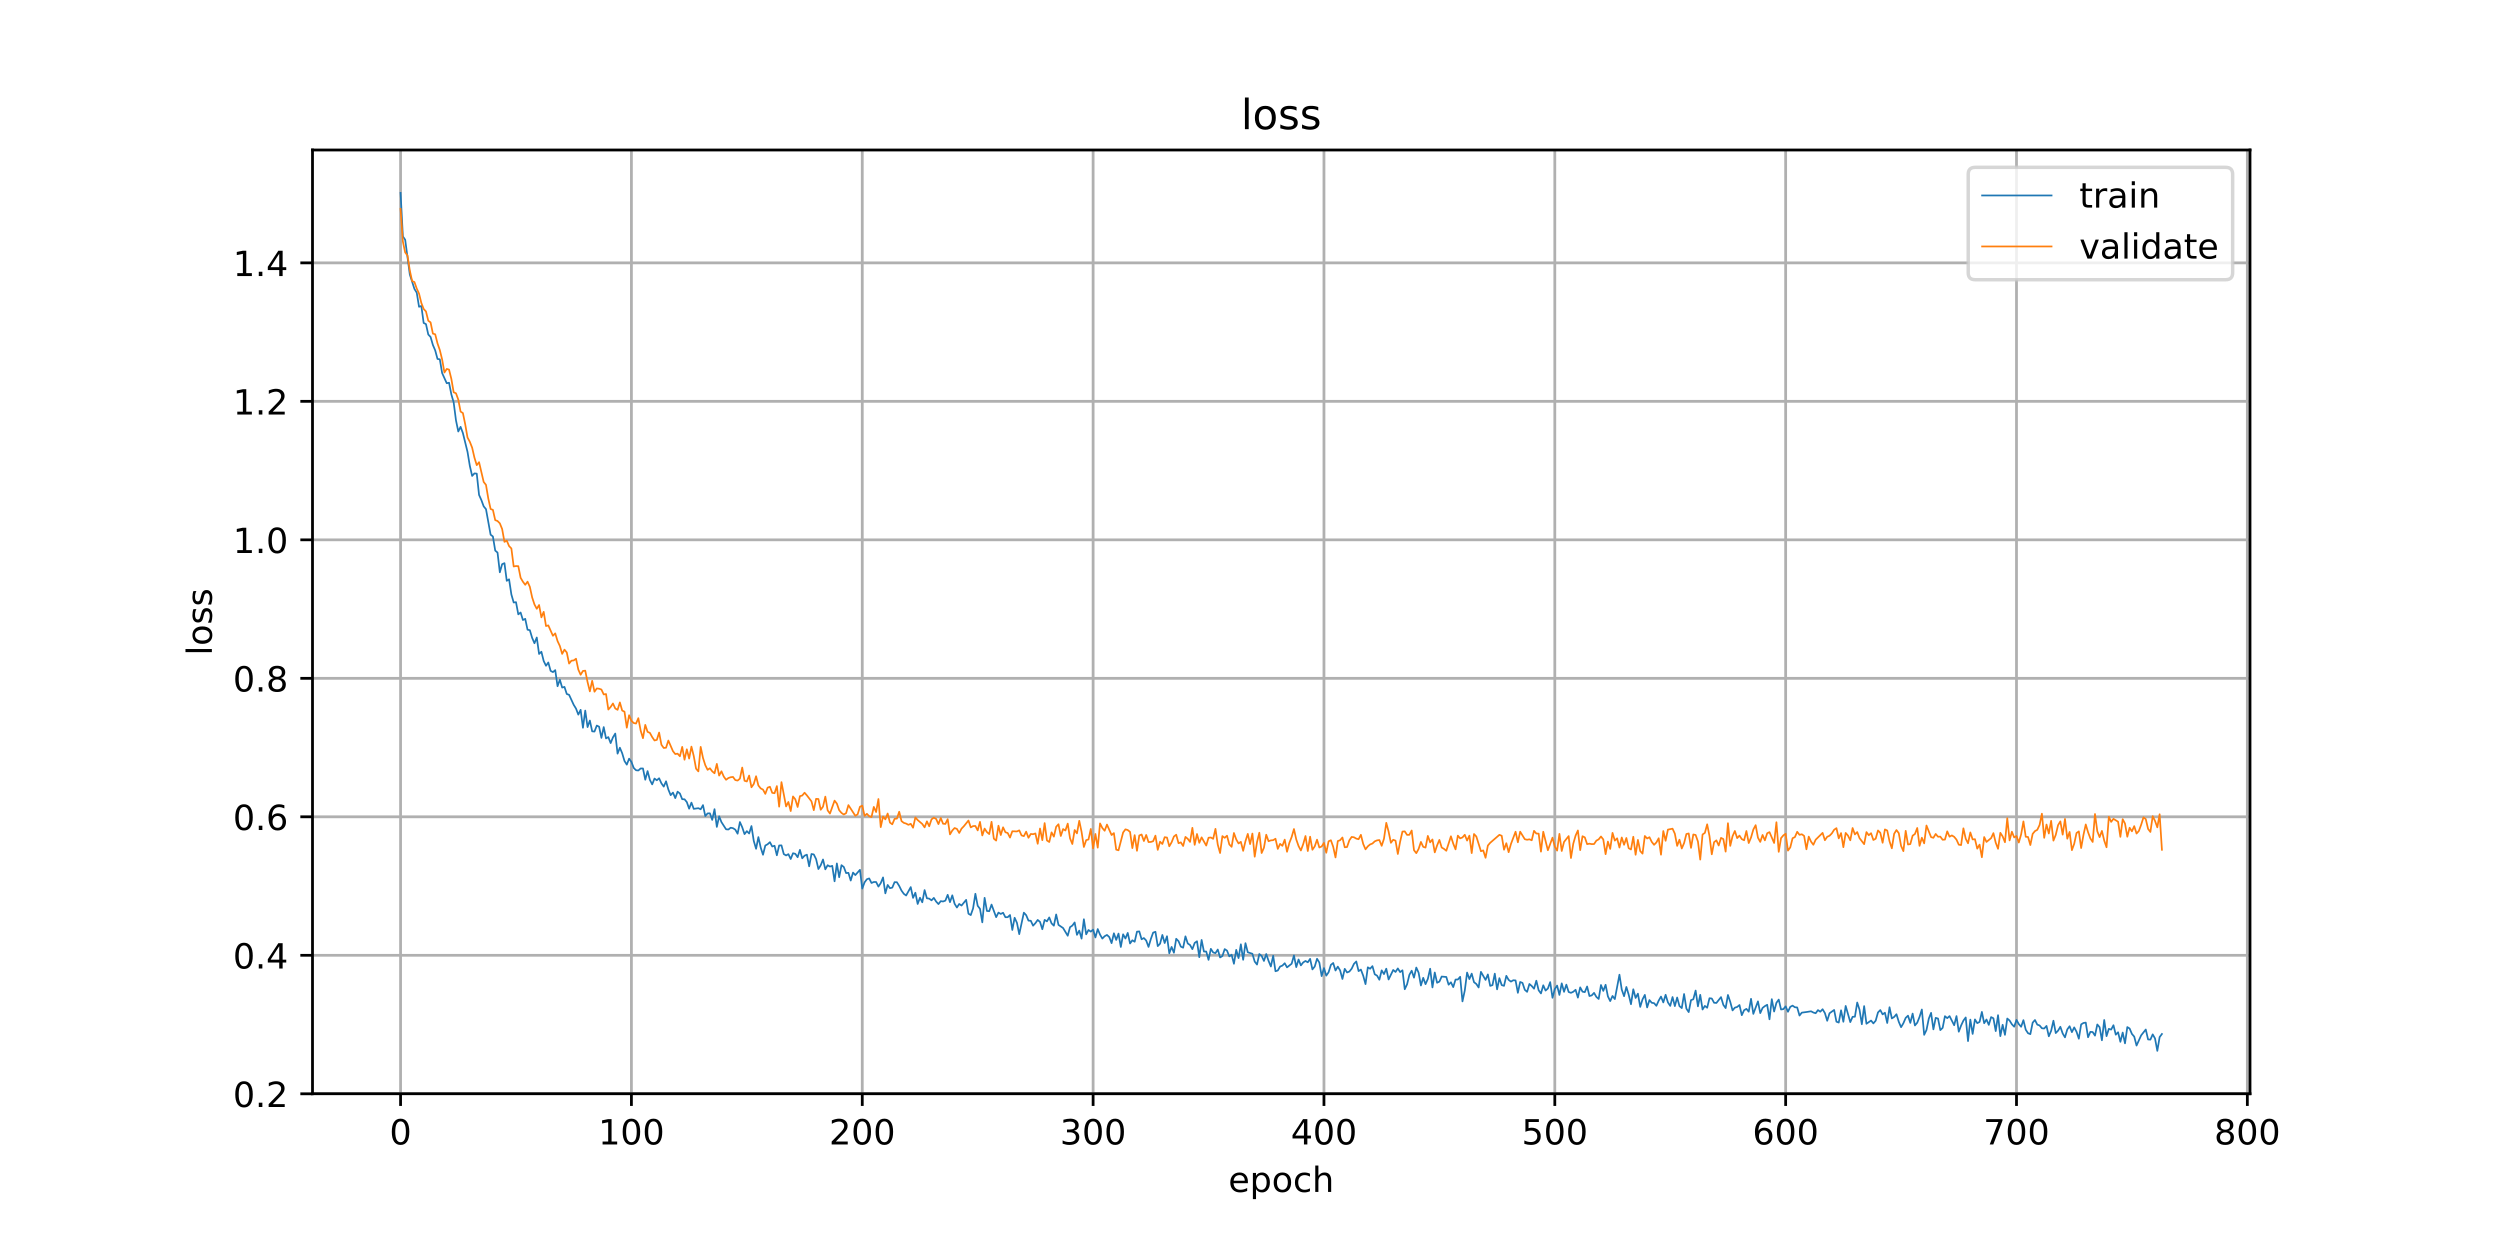 <?xml version="1.0" encoding="utf-8" standalone="no"?>
<!DOCTYPE svg PUBLIC "-//W3C//DTD SVG 1.1//EN"
  "http://www.w3.org/Graphics/SVG/1.1/DTD/svg11.dtd">
<!-- Created with matplotlib (https://matplotlib.org/) -->
<svg height="360pt" version="1.1" viewBox="0 0 720 360" width="720pt" xmlns="http://www.w3.org/2000/svg" xmlns:xlink="http://www.w3.org/1999/xlink">
 <defs>
  <style type="text/css">
*{stroke-linecap:butt;stroke-linejoin:round;}
  </style>
 </defs>
 <g id="figure_1">
  <g id="patch_1">
   <path d="M 0 360 
L 720 360 
L 720 0 
L 0 0 
z
" style="fill:#ffffff;"/>
  </g>
  <g id="axes_1">
   <g id="patch_2">
    <path d="M 90 315 
L 648 315 
L 648 43.2 
L 90 43.2 
z
" style="fill:#ffffff;"/>
   </g>
   <g id="matplotlib.axis_1">
    <g id="xtick_1">
     <g id="line2d_1">
      <path clip-path="url(#p3303af4f0f)" d="M 115.364 315 
L 115.364 43.2 
" style="fill:none;stroke:#b0b0b0;stroke-linecap:square;stroke-width:0.8;"/>
     </g>
     <g id="line2d_2">
      <defs>
       <path d="M 0 0 
L 0 3.5 
" id="mc5e30b9d3a" style="stroke:#000000;stroke-width:0.8;"/>
      </defs>
      <g>
       <use style="stroke:#000000;stroke-width:0.8;" x="115.364" xlink:href="#mc5e30b9d3a" y="315"/>
      </g>
     </g>
     <g id="text_1">
      <!-- 0 -->
      <defs>
       <path d="M 31.781 66.406 
Q 24.172 66.406 20.328 58.906 
Q 16.5 51.422 16.5 36.375 
Q 16.5 21.391 20.328 13.891 
Q 24.172 6.391 31.781 6.391 
Q 39.453 6.391 43.281 13.891 
Q 47.125 21.391 47.125 36.375 
Q 47.125 51.422 43.281 58.906 
Q 39.453 66.406 31.781 66.406 
z
M 31.781 74.219 
Q 44.047 74.219 50.516 64.516 
Q 56.984 54.828 56.984 36.375 
Q 56.984 17.969 50.516 8.266 
Q 44.047 -1.422 31.781 -1.422 
Q 19.531 -1.422 13.062 8.266 
Q 6.594 17.969 6.594 36.375 
Q 6.594 54.828 13.062 64.516 
Q 19.531 74.219 31.781 74.219 
z
" id="DejaVuSans-48"/>
      </defs>
      <g transform="translate(112.182 329.598)scale(0.1 -0.1)">
       <use xlink:href="#DejaVuSans-48"/>
      </g>
     </g>
    </g>
    <g id="xtick_2">
     <g id="line2d_3">
      <path clip-path="url(#p3303af4f0f)" d="M 181.848 315 
L 181.848 43.2 
" style="fill:none;stroke:#b0b0b0;stroke-linecap:square;stroke-width:0.8;"/>
     </g>
     <g id="line2d_4">
      <g>
       <use style="stroke:#000000;stroke-width:0.8;" x="181.848" xlink:href="#mc5e30b9d3a" y="315"/>
      </g>
     </g>
     <g id="text_2">
      <!-- 100 -->
      <defs>
       <path d="M 12.406 8.297 
L 28.516 8.297 
L 28.516 63.922 
L 10.984 60.406 
L 10.984 69.391 
L 28.422 72.906 
L 38.281 72.906 
L 38.281 8.297 
L 54.391 8.297 
L 54.391 0 
L 12.406 0 
z
" id="DejaVuSans-49"/>
      </defs>
      <g transform="translate(172.304 329.598)scale(0.1 -0.1)">
       <use xlink:href="#DejaVuSans-49"/>
       <use x="63.623" xlink:href="#DejaVuSans-48"/>
       <use x="127.246" xlink:href="#DejaVuSans-48"/>
      </g>
     </g>
    </g>
    <g id="xtick_3">
     <g id="line2d_5">
      <path clip-path="url(#p3303af4f0f)" d="M 248.332 315 
L 248.332 43.2 
" style="fill:none;stroke:#b0b0b0;stroke-linecap:square;stroke-width:0.8;"/>
     </g>
     <g id="line2d_6">
      <g>
       <use style="stroke:#000000;stroke-width:0.8;" x="248.332" xlink:href="#mc5e30b9d3a" y="315"/>
      </g>
     </g>
     <g id="text_3">
      <!-- 200 -->
      <defs>
       <path d="M 19.188 8.297 
L 53.609 8.297 
L 53.609 0 
L 7.328 0 
L 7.328 8.297 
Q 12.938 14.109 22.625 23.891 
Q 32.328 33.688 34.812 36.531 
Q 39.547 41.844 41.422 45.531 
Q 43.312 49.219 43.312 52.781 
Q 43.312 58.594 39.234 62.25 
Q 35.156 65.922 28.609 65.922 
Q 23.969 65.922 18.812 64.312 
Q 13.672 62.703 7.812 59.422 
L 7.812 69.391 
Q 13.766 71.781 18.938 73 
Q 24.125 74.219 28.422 74.219 
Q 39.75 74.219 46.484 68.547 
Q 53.219 62.891 53.219 53.422 
Q 53.219 48.922 51.531 44.891 
Q 49.859 40.875 45.406 35.406 
Q 44.188 33.984 37.641 27.219 
Q 31.109 20.453 19.188 8.297 
z
" id="DejaVuSans-50"/>
      </defs>
      <g transform="translate(238.788 329.598)scale(0.1 -0.1)">
       <use xlink:href="#DejaVuSans-50"/>
       <use x="63.623" xlink:href="#DejaVuSans-48"/>
       <use x="127.246" xlink:href="#DejaVuSans-48"/>
      </g>
     </g>
    </g>
    <g id="xtick_4">
     <g id="line2d_7">
      <path clip-path="url(#p3303af4f0f)" d="M 314.816 315 
L 314.816 43.2 
" style="fill:none;stroke:#b0b0b0;stroke-linecap:square;stroke-width:0.8;"/>
     </g>
     <g id="line2d_8">
      <g>
       <use style="stroke:#000000;stroke-width:0.8;" x="314.816" xlink:href="#mc5e30b9d3a" y="315"/>
      </g>
     </g>
     <g id="text_4">
      <!-- 300 -->
      <defs>
       <path d="M 40.578 39.312 
Q 47.656 37.797 51.625 33 
Q 55.609 28.219 55.609 21.188 
Q 55.609 10.406 48.188 4.484 
Q 40.766 -1.422 27.094 -1.422 
Q 22.516 -1.422 17.656 -0.516 
Q 12.797 0.391 7.625 2.203 
L 7.625 11.719 
Q 11.719 9.328 16.594 8.109 
Q 21.484 6.891 26.812 6.891 
Q 36.078 6.891 40.938 10.547 
Q 45.797 14.203 45.797 21.188 
Q 45.797 27.641 41.281 31.266 
Q 36.766 34.906 28.719 34.906 
L 20.219 34.906 
L 20.219 43.016 
L 29.109 43.016 
Q 36.375 43.016 40.234 45.922 
Q 44.094 48.828 44.094 54.297 
Q 44.094 59.906 40.109 62.906 
Q 36.141 65.922 28.719 65.922 
Q 24.656 65.922 20.016 65.031 
Q 15.375 64.156 9.812 62.312 
L 9.812 71.094 
Q 15.438 72.656 20.344 73.438 
Q 25.25 74.219 29.594 74.219 
Q 40.828 74.219 47.359 69.109 
Q 53.906 64.016 53.906 55.328 
Q 53.906 49.266 50.438 45.094 
Q 46.969 40.922 40.578 39.312 
z
" id="DejaVuSans-51"/>
      </defs>
      <g transform="translate(305.272 329.598)scale(0.1 -0.1)">
       <use xlink:href="#DejaVuSans-51"/>
       <use x="63.623" xlink:href="#DejaVuSans-48"/>
       <use x="127.246" xlink:href="#DejaVuSans-48"/>
      </g>
     </g>
    </g>
    <g id="xtick_5">
     <g id="line2d_9">
      <path clip-path="url(#p3303af4f0f)" d="M 381.3 315 
L 381.3 43.2 
" style="fill:none;stroke:#b0b0b0;stroke-linecap:square;stroke-width:0.8;"/>
     </g>
     <g id="line2d_10">
      <g>
       <use style="stroke:#000000;stroke-width:0.8;" x="381.3" xlink:href="#mc5e30b9d3a" y="315"/>
      </g>
     </g>
     <g id="text_5">
      <!-- 400 -->
      <defs>
       <path d="M 37.797 64.312 
L 12.891 25.391 
L 37.797 25.391 
z
M 35.203 72.906 
L 47.609 72.906 
L 47.609 25.391 
L 58.016 25.391 
L 58.016 17.188 
L 47.609 17.188 
L 47.609 0 
L 37.797 0 
L 37.797 17.188 
L 4.891 17.188 
L 4.891 26.703 
z
" id="DejaVuSans-52"/>
      </defs>
      <g transform="translate(371.756 329.598)scale(0.1 -0.1)">
       <use xlink:href="#DejaVuSans-52"/>
       <use x="63.623" xlink:href="#DejaVuSans-48"/>
       <use x="127.246" xlink:href="#DejaVuSans-48"/>
      </g>
     </g>
    </g>
    <g id="xtick_6">
     <g id="line2d_11">
      <path clip-path="url(#p3303af4f0f)" d="M 447.784 315 
L 447.784 43.2 
" style="fill:none;stroke:#b0b0b0;stroke-linecap:square;stroke-width:0.8;"/>
     </g>
     <g id="line2d_12">
      <g>
       <use style="stroke:#000000;stroke-width:0.8;" x="447.784" xlink:href="#mc5e30b9d3a" y="315"/>
      </g>
     </g>
     <g id="text_6">
      <!-- 500 -->
      <defs>
       <path d="M 10.797 72.906 
L 49.516 72.906 
L 49.516 64.594 
L 19.828 64.594 
L 19.828 46.734 
Q 21.969 47.469 24.109 47.828 
Q 26.266 48.188 28.422 48.188 
Q 40.625 48.188 47.75 41.5 
Q 54.891 34.812 54.891 23.391 
Q 54.891 11.625 47.562 5.094 
Q 40.234 -1.422 26.906 -1.422 
Q 22.312 -1.422 17.547 -0.641 
Q 12.797 0.141 7.719 1.703 
L 7.719 11.625 
Q 12.109 9.234 16.797 8.062 
Q 21.484 6.891 26.703 6.891 
Q 35.156 6.891 40.078 11.328 
Q 45.016 15.766 45.016 23.391 
Q 45.016 31 40.078 35.438 
Q 35.156 39.891 26.703 39.891 
Q 22.75 39.891 18.812 39.016 
Q 14.891 38.141 10.797 36.281 
z
" id="DejaVuSans-53"/>
      </defs>
      <g transform="translate(438.24 329.598)scale(0.1 -0.1)">
       <use xlink:href="#DejaVuSans-53"/>
       <use x="63.623" xlink:href="#DejaVuSans-48"/>
       <use x="127.246" xlink:href="#DejaVuSans-48"/>
      </g>
     </g>
    </g>
    <g id="xtick_7">
     <g id="line2d_13">
      <path clip-path="url(#p3303af4f0f)" d="M 514.267 315 
L 514.267 43.2 
" style="fill:none;stroke:#b0b0b0;stroke-linecap:square;stroke-width:0.8;"/>
     </g>
     <g id="line2d_14">
      <g>
       <use style="stroke:#000000;stroke-width:0.8;" x="514.267" xlink:href="#mc5e30b9d3a" y="315"/>
      </g>
     </g>
     <g id="text_7">
      <!-- 600 -->
      <defs>
       <path d="M 33.016 40.375 
Q 26.375 40.375 22.484 35.828 
Q 18.609 31.297 18.609 23.391 
Q 18.609 15.531 22.484 10.953 
Q 26.375 6.391 33.016 6.391 
Q 39.656 6.391 43.531 10.953 
Q 47.406 15.531 47.406 23.391 
Q 47.406 31.297 43.531 35.828 
Q 39.656 40.375 33.016 40.375 
z
M 52.594 71.297 
L 52.594 62.312 
Q 48.875 64.062 45.094 64.984 
Q 41.312 65.922 37.594 65.922 
Q 27.828 65.922 22.672 59.328 
Q 17.531 52.734 16.797 39.406 
Q 19.672 43.656 24.016 45.922 
Q 28.375 48.188 33.594 48.188 
Q 44.578 48.188 50.953 41.516 
Q 57.328 34.859 57.328 23.391 
Q 57.328 12.156 50.688 5.359 
Q 44.047 -1.422 33.016 -1.422 
Q 20.359 -1.422 13.672 8.266 
Q 6.984 17.969 6.984 36.375 
Q 6.984 53.656 15.188 63.938 
Q 23.391 74.219 37.203 74.219 
Q 40.922 74.219 44.703 73.484 
Q 48.484 72.75 52.594 71.297 
z
" id="DejaVuSans-54"/>
      </defs>
      <g transform="translate(504.724 329.598)scale(0.1 -0.1)">
       <use xlink:href="#DejaVuSans-54"/>
       <use x="63.623" xlink:href="#DejaVuSans-48"/>
       <use x="127.246" xlink:href="#DejaVuSans-48"/>
      </g>
     </g>
    </g>
    <g id="xtick_8">
     <g id="line2d_15">
      <path clip-path="url(#p3303af4f0f)" d="M 580.751 315 
L 580.751 43.2 
" style="fill:none;stroke:#b0b0b0;stroke-linecap:square;stroke-width:0.8;"/>
     </g>
     <g id="line2d_16">
      <g>
       <use style="stroke:#000000;stroke-width:0.8;" x="580.751" xlink:href="#mc5e30b9d3a" y="315"/>
      </g>
     </g>
     <g id="text_8">
      <!-- 700 -->
      <defs>
       <path d="M 8.203 72.906 
L 55.078 72.906 
L 55.078 68.703 
L 28.609 0 
L 18.312 0 
L 43.219 64.594 
L 8.203 64.594 
z
" id="DejaVuSans-55"/>
      </defs>
      <g transform="translate(571.208 329.598)scale(0.1 -0.1)">
       <use xlink:href="#DejaVuSans-55"/>
       <use x="63.623" xlink:href="#DejaVuSans-48"/>
       <use x="127.246" xlink:href="#DejaVuSans-48"/>
      </g>
     </g>
    </g>
    <g id="xtick_9">
     <g id="line2d_17">
      <path clip-path="url(#p3303af4f0f)" d="M 647.235 315 
L 647.235 43.2 
" style="fill:none;stroke:#b0b0b0;stroke-linecap:square;stroke-width:0.8;"/>
     </g>
     <g id="line2d_18">
      <g>
       <use style="stroke:#000000;stroke-width:0.8;" x="647.235" xlink:href="#mc5e30b9d3a" y="315"/>
      </g>
     </g>
     <g id="text_9">
      <!-- 800 -->
      <defs>
       <path d="M 31.781 34.625 
Q 24.75 34.625 20.719 30.859 
Q 16.703 27.094 16.703 20.516 
Q 16.703 13.922 20.719 10.156 
Q 24.75 6.391 31.781 6.391 
Q 38.812 6.391 42.859 10.172 
Q 46.922 13.969 46.922 20.516 
Q 46.922 27.094 42.891 30.859 
Q 38.875 34.625 31.781 34.625 
z
M 21.922 38.812 
Q 15.578 40.375 12.031 44.719 
Q 8.5 49.078 8.5 55.328 
Q 8.5 64.062 14.719 69.141 
Q 20.953 74.219 31.781 74.219 
Q 42.672 74.219 48.875 69.141 
Q 55.078 64.062 55.078 55.328 
Q 55.078 49.078 51.531 44.719 
Q 48 40.375 41.703 38.812 
Q 48.828 37.156 52.797 32.312 
Q 56.781 27.484 56.781 20.516 
Q 56.781 9.906 50.312 4.234 
Q 43.844 -1.422 31.781 -1.422 
Q 19.734 -1.422 13.25 4.234 
Q 6.781 9.906 6.781 20.516 
Q 6.781 27.484 10.781 32.312 
Q 14.797 37.156 21.922 38.812 
z
M 18.312 54.391 
Q 18.312 48.734 21.844 45.562 
Q 25.391 42.391 31.781 42.391 
Q 38.141 42.391 41.719 45.562 
Q 45.312 48.734 45.312 54.391 
Q 45.312 60.062 41.719 63.234 
Q 38.141 66.406 31.781 66.406 
Q 25.391 66.406 21.844 63.234 
Q 18.312 60.062 18.312 54.391 
z
" id="DejaVuSans-56"/>
      </defs>
      <g transform="translate(637.692 329.598)scale(0.1 -0.1)">
       <use xlink:href="#DejaVuSans-56"/>
       <use x="63.623" xlink:href="#DejaVuSans-48"/>
       <use x="127.246" xlink:href="#DejaVuSans-48"/>
      </g>
     </g>
    </g>
    <g id="text_10">
     <!-- epoch -->
     <defs>
      <path d="M 56.203 29.594 
L 56.203 25.203 
L 14.891 25.203 
Q 15.484 15.922 20.484 11.062 
Q 25.484 6.203 34.422 6.203 
Q 39.594 6.203 44.453 7.469 
Q 49.312 8.734 54.109 11.281 
L 54.109 2.781 
Q 49.266 0.734 44.188 -0.344 
Q 39.109 -1.422 33.891 -1.422 
Q 20.797 -1.422 13.156 6.188 
Q 5.516 13.812 5.516 26.812 
Q 5.516 40.234 12.766 48.109 
Q 20.016 56 32.328 56 
Q 43.359 56 49.781 48.891 
Q 56.203 41.797 56.203 29.594 
z
M 47.219 32.234 
Q 47.125 39.594 43.094 43.984 
Q 39.062 48.391 32.422 48.391 
Q 24.906 48.391 20.391 44.141 
Q 15.875 39.891 15.188 32.172 
z
" id="DejaVuSans-101"/>
      <path d="M 18.109 8.203 
L 18.109 -20.797 
L 9.078 -20.797 
L 9.078 54.688 
L 18.109 54.688 
L 18.109 46.391 
Q 20.953 51.266 25.266 53.625 
Q 29.594 56 35.594 56 
Q 45.562 56 51.781 48.094 
Q 58.016 40.188 58.016 27.297 
Q 58.016 14.406 51.781 6.484 
Q 45.562 -1.422 35.594 -1.422 
Q 29.594 -1.422 25.266 0.953 
Q 20.953 3.328 18.109 8.203 
z
M 48.688 27.297 
Q 48.688 37.203 44.609 42.844 
Q 40.531 48.484 33.406 48.484 
Q 26.266 48.484 22.188 42.844 
Q 18.109 37.203 18.109 27.297 
Q 18.109 17.391 22.188 11.75 
Q 26.266 6.109 33.406 6.109 
Q 40.531 6.109 44.609 11.75 
Q 48.688 17.391 48.688 27.297 
z
" id="DejaVuSans-112"/>
      <path d="M 30.609 48.391 
Q 23.391 48.391 19.188 42.75 
Q 14.984 37.109 14.984 27.297 
Q 14.984 17.484 19.156 11.844 
Q 23.344 6.203 30.609 6.203 
Q 37.797 6.203 41.984 11.859 
Q 46.188 17.531 46.188 27.297 
Q 46.188 37.016 41.984 42.703 
Q 37.797 48.391 30.609 48.391 
z
M 30.609 56 
Q 42.328 56 49.016 48.375 
Q 55.719 40.766 55.719 27.297 
Q 55.719 13.875 49.016 6.219 
Q 42.328 -1.422 30.609 -1.422 
Q 18.844 -1.422 12.172 6.219 
Q 5.516 13.875 5.516 27.297 
Q 5.516 40.766 12.172 48.375 
Q 18.844 56 30.609 56 
z
" id="DejaVuSans-111"/>
      <path d="M 48.781 52.594 
L 48.781 44.188 
Q 44.969 46.297 41.141 47.344 
Q 37.312 48.391 33.406 48.391 
Q 24.656 48.391 19.812 42.844 
Q 14.984 37.312 14.984 27.297 
Q 14.984 17.281 19.812 11.734 
Q 24.656 6.203 33.406 6.203 
Q 37.312 6.203 41.141 7.25 
Q 44.969 8.297 48.781 10.406 
L 48.781 2.094 
Q 45.016 0.344 40.984 -0.531 
Q 36.969 -1.422 32.422 -1.422 
Q 20.062 -1.422 12.781 6.344 
Q 5.516 14.109 5.516 27.297 
Q 5.516 40.672 12.859 48.328 
Q 20.219 56 33.016 56 
Q 37.156 56 41.109 55.141 
Q 45.062 54.297 48.781 52.594 
z
" id="DejaVuSans-99"/>
      <path d="M 54.891 33.016 
L 54.891 0 
L 45.906 0 
L 45.906 32.719 
Q 45.906 40.484 42.875 44.328 
Q 39.844 48.188 33.797 48.188 
Q 26.516 48.188 22.312 43.547 
Q 18.109 38.922 18.109 30.906 
L 18.109 0 
L 9.078 0 
L 9.078 75.984 
L 18.109 75.984 
L 18.109 46.188 
Q 21.344 51.125 25.703 53.562 
Q 30.078 56 35.797 56 
Q 45.219 56 50.047 50.172 
Q 54.891 44.344 54.891 33.016 
z
" id="DejaVuSans-104"/>
     </defs>
     <g transform="translate(353.772 343.277)scale(0.1 -0.1)">
      <use xlink:href="#DejaVuSans-101"/>
      <use x="61.523" xlink:href="#DejaVuSans-112"/>
      <use x="125" xlink:href="#DejaVuSans-111"/>
      <use x="186.182" xlink:href="#DejaVuSans-99"/>
      <use x="241.162" xlink:href="#DejaVuSans-104"/>
     </g>
    </g>
   </g>
   <g id="matplotlib.axis_2">
    <g id="ytick_1">
     <g id="line2d_19">
      <path clip-path="url(#p3303af4f0f)" d="M 90 315.015 
L 648 315.015 
" style="fill:none;stroke:#b0b0b0;stroke-linecap:square;stroke-width:0.8;"/>
     </g>
     <g id="line2d_20">
      <defs>
       <path d="M 0 0 
L -3.5 0 
" id="m52ce313f1a" style="stroke:#000000;stroke-width:0.8;"/>
      </defs>
      <g>
       <use style="stroke:#000000;stroke-width:0.8;" x="90" xlink:href="#m52ce313f1a" y="315.015"/>
      </g>
     </g>
     <g id="text_11">
      <!-- 0.2 -->
      <defs>
       <path d="M 10.688 12.406 
L 21 12.406 
L 21 0 
L 10.688 0 
z
" id="DejaVuSans-46"/>
      </defs>
      <g transform="translate(67.097 318.814)scale(0.1 -0.1)">
       <use xlink:href="#DejaVuSans-48"/>
       <use x="63.623" xlink:href="#DejaVuSans-46"/>
       <use x="95.41" xlink:href="#DejaVuSans-50"/>
      </g>
     </g>
    </g>
    <g id="ytick_2">
     <g id="line2d_21">
      <path clip-path="url(#p3303af4f0f)" d="M 90 275.129 
L 648 275.129 
" style="fill:none;stroke:#b0b0b0;stroke-linecap:square;stroke-width:0.8;"/>
     </g>
     <g id="line2d_22">
      <g>
       <use style="stroke:#000000;stroke-width:0.8;" x="90" xlink:href="#m52ce313f1a" y="275.129"/>
      </g>
     </g>
     <g id="text_12">
      <!-- 0.4 -->
      <g transform="translate(67.097 278.929)scale(0.1 -0.1)">
       <use xlink:href="#DejaVuSans-48"/>
       <use x="63.623" xlink:href="#DejaVuSans-46"/>
       <use x="95.41" xlink:href="#DejaVuSans-52"/>
      </g>
     </g>
    </g>
    <g id="ytick_3">
     <g id="line2d_23">
      <path clip-path="url(#p3303af4f0f)" d="M 90 235.244 
L 648 235.244 
" style="fill:none;stroke:#b0b0b0;stroke-linecap:square;stroke-width:0.8;"/>
     </g>
     <g id="line2d_24">
      <g>
       <use style="stroke:#000000;stroke-width:0.8;" x="90" xlink:href="#m52ce313f1a" y="235.244"/>
      </g>
     </g>
     <g id="text_13">
      <!-- 0.6 -->
      <g transform="translate(67.097 239.043)scale(0.1 -0.1)">
       <use xlink:href="#DejaVuSans-48"/>
       <use x="63.623" xlink:href="#DejaVuSans-46"/>
       <use x="95.41" xlink:href="#DejaVuSans-54"/>
      </g>
     </g>
    </g>
    <g id="ytick_4">
     <g id="line2d_25">
      <path clip-path="url(#p3303af4f0f)" d="M 90 195.358 
L 648 195.358 
" style="fill:none;stroke:#b0b0b0;stroke-linecap:square;stroke-width:0.8;"/>
     </g>
     <g id="line2d_26">
      <g>
       <use style="stroke:#000000;stroke-width:0.8;" x="90" xlink:href="#m52ce313f1a" y="195.358"/>
      </g>
     </g>
     <g id="text_14">
      <!-- 0.8 -->
      <g transform="translate(67.097 199.158)scale(0.1 -0.1)">
       <use xlink:href="#DejaVuSans-48"/>
       <use x="63.623" xlink:href="#DejaVuSans-46"/>
       <use x="95.41" xlink:href="#DejaVuSans-56"/>
      </g>
     </g>
    </g>
    <g id="ytick_5">
     <g id="line2d_27">
      <path clip-path="url(#p3303af4f0f)" d="M 90 155.473 
L 648 155.473 
" style="fill:none;stroke:#b0b0b0;stroke-linecap:square;stroke-width:0.8;"/>
     </g>
     <g id="line2d_28">
      <g>
       <use style="stroke:#000000;stroke-width:0.8;" x="90" xlink:href="#m52ce313f1a" y="155.473"/>
      </g>
     </g>
     <g id="text_15">
      <!-- 1.0 -->
      <g transform="translate(67.097 159.272)scale(0.1 -0.1)">
       <use xlink:href="#DejaVuSans-49"/>
       <use x="63.623" xlink:href="#DejaVuSans-46"/>
       <use x="95.41" xlink:href="#DejaVuSans-48"/>
      </g>
     </g>
    </g>
    <g id="ytick_6">
     <g id="line2d_29">
      <path clip-path="url(#p3303af4f0f)" d="M 90 115.588 
L 648 115.588 
" style="fill:none;stroke:#b0b0b0;stroke-linecap:square;stroke-width:0.8;"/>
     </g>
     <g id="line2d_30">
      <g>
       <use style="stroke:#000000;stroke-width:0.8;" x="90" xlink:href="#m52ce313f1a" y="115.588"/>
      </g>
     </g>
     <g id="text_16">
      <!-- 1.2 -->
      <g transform="translate(67.097 119.387)scale(0.1 -0.1)">
       <use xlink:href="#DejaVuSans-49"/>
       <use x="63.623" xlink:href="#DejaVuSans-46"/>
       <use x="95.41" xlink:href="#DejaVuSans-50"/>
      </g>
     </g>
    </g>
    <g id="ytick_7">
     <g id="line2d_31">
      <path clip-path="url(#p3303af4f0f)" d="M 90 75.702 
L 648 75.702 
" style="fill:none;stroke:#b0b0b0;stroke-linecap:square;stroke-width:0.8;"/>
     </g>
     <g id="line2d_32">
      <g>
       <use style="stroke:#000000;stroke-width:0.8;" x="90" xlink:href="#m52ce313f1a" y="75.702"/>
      </g>
     </g>
     <g id="text_17">
      <!-- 1.4 -->
      <g transform="translate(67.097 79.501)scale(0.1 -0.1)">
       <use xlink:href="#DejaVuSans-49"/>
       <use x="63.623" xlink:href="#DejaVuSans-46"/>
       <use x="95.41" xlink:href="#DejaVuSans-52"/>
      </g>
     </g>
    </g>
    <g id="text_18">
     <!-- loss -->
     <defs>
      <path d="M 9.422 75.984 
L 18.406 75.984 
L 18.406 0 
L 9.422 0 
z
" id="DejaVuSans-108"/>
      <path d="M 44.281 53.078 
L 44.281 44.578 
Q 40.484 46.531 36.375 47.5 
Q 32.281 48.484 27.875 48.484 
Q 21.188 48.484 17.844 46.438 
Q 14.5 44.391 14.5 40.281 
Q 14.5 37.156 16.891 35.375 
Q 19.281 33.594 26.516 31.984 
L 29.594 31.297 
Q 39.156 29.25 43.188 25.516 
Q 47.219 21.781 47.219 15.094 
Q 47.219 7.469 41.188 3.016 
Q 35.156 -1.422 24.609 -1.422 
Q 20.219 -1.422 15.453 -0.562 
Q 10.688 0.297 5.422 2 
L 5.422 11.281 
Q 10.406 8.688 15.234 7.391 
Q 20.062 6.109 24.812 6.109 
Q 31.156 6.109 34.562 8.281 
Q 37.984 10.453 37.984 14.406 
Q 37.984 18.062 35.516 20.016 
Q 33.062 21.969 24.703 23.781 
L 21.578 24.516 
Q 13.234 26.266 9.516 29.906 
Q 5.812 33.547 5.812 39.891 
Q 5.812 47.609 11.281 51.797 
Q 16.75 56 26.812 56 
Q 31.781 56 36.172 55.266 
Q 40.578 54.547 44.281 53.078 
z
" id="DejaVuSans-115"/>
     </defs>
     <g transform="translate(61.017 188.758)rotate(-90)scale(0.1 -0.1)">
      <use xlink:href="#DejaVuSans-108"/>
      <use x="27.783" xlink:href="#DejaVuSans-111"/>
      <use x="88.965" xlink:href="#DejaVuSans-115"/>
      <use x="141.064" xlink:href="#DejaVuSans-115"/>
     </g>
    </g>
   </g>
   <g id="line2d_33">
    <path clip-path="url(#p3303af4f0f)" d="M 115.364 55.555 
L 116.028 68.089 
L 116.693 69.055 
L 118.023 79.044 
L 119.353 83.209 
L 120.018 84.29 
L 120.682 88.351 
L 121.347 88.119 
L 122.012 93.009 
L 122.677 93.34 
L 123.342 96.333 
L 124.007 97.045 
L 124.671 99.349 
L 125.336 100.908 
L 126.001 103.379 
L 126.666 103.479 
L 127.331 107.433 
L 128.66 110.372 
L 129.325 110.232 
L 129.99 113.584 
L 130.655 115.9 
L 131.32 121.058 
L 131.985 124.269 
L 132.649 122.932 
L 133.314 124.726 
L 134.644 130.146 
L 135.309 134.164 
L 135.974 137.067 
L 136.639 136.336 
L 137.303 136.408 
L 137.968 142.542 
L 138.633 144.017 
L 139.298 145.824 
L 139.963 146.644 
L 141.292 153.985 
L 141.957 154.509 
L 142.622 158.565 
L 143.287 159.14 
L 143.952 164.82 
L 144.617 162.482 
L 145.281 162.192 
L 145.946 167.272 
L 146.611 166.842 
L 147.276 171.21 
L 147.941 173.516 
L 148.606 173.426 
L 149.27 176.934 
L 149.935 176.407 
L 150.6 178.561 
L 151.265 178.233 
L 151.93 181.356 
L 152.595 181.496 
L 153.26 183.716 
L 153.924 185.256 
L 154.589 183.605 
L 155.254 188.34 
L 155.919 187.702 
L 156.584 190.371 
L 157.249 191.738 
L 157.913 190.794 
L 158.578 193.206 
L 159.243 193.569 
L 159.908 193.002 
L 160.573 197.632 
L 161.238 195.747 
L 161.902 198.016 
L 162.567 197.832 
L 163.232 199.874 
L 163.897 200.106 
L 165.227 202.989 
L 165.891 204.075 
L 166.556 205.812 
L 167.221 204.431 
L 167.886 209.584 
L 168.551 204.654 
L 169.216 209.396 
L 169.88 207.52 
L 170.545 210.621 
L 171.21 210.69 
L 171.875 208.965 
L 172.54 209.288 
L 173.205 212.504 
L 173.87 209.409 
L 174.534 212.662 
L 175.199 212.286 
L 175.864 214.012 
L 176.529 212.361 
L 177.194 211.265 
L 177.859 217.044 
L 178.523 215.336 
L 179.188 216.931 
L 179.853 219.167 
L 180.518 220.215 
L 181.183 218.493 
L 181.848 219.429 
L 182.512 221.164 
L 183.177 221.83 
L 183.842 221.904 
L 184.507 221.31 
L 185.172 221.314 
L 185.837 224.552 
L 186.501 222.078 
L 187.166 224.611 
L 187.831 225.9 
L 188.496 224.223 
L 189.161 224.716 
L 189.826 224.144 
L 190.491 225.599 
L 191.155 226.541 
L 191.82 225.014 
L 192.485 227.379 
L 193.15 229.005 
L 193.815 228.268 
L 194.48 229.858 
L 195.144 228.003 
L 195.809 228.527 
L 196.474 230.173 
L 197.139 230.187 
L 197.804 231.008 
L 198.469 232.898 
L 199.133 231.154 
L 199.798 232.95 
L 201.128 232.757 
L 201.793 233.073 
L 202.458 231.876 
L 203.122 235.035 
L 203.787 234.259 
L 204.452 234.24 
L 205.117 236.123 
L 205.782 233.048 
L 206.447 238.138 
L 207.112 235.092 
L 207.776 236.769 
L 209.106 238.835 
L 209.771 238.901 
L 210.436 238.381 
L 211.101 238.515 
L 211.765 238.939 
L 212.43 240.106 
L 213.095 236.752 
L 213.76 238.255 
L 214.425 240.226 
L 215.09 239.369 
L 215.754 240.042 
L 216.419 237.911 
L 217.084 242.188 
L 217.749 244.448 
L 218.414 241.095 
L 219.079 244.092 
L 219.743 246.16 
L 220.408 243.513 
L 221.073 243.145 
L 221.738 242.547 
L 222.403 243.791 
L 223.068 243.581 
L 223.733 246.318 
L 224.397 243.498 
L 225.062 243.465 
L 225.727 245.972 
L 226.392 246.365 
L 227.057 245.995 
L 227.722 247.393 
L 228.386 245.735 
L 229.051 245.901 
L 229.716 246.882 
L 230.381 244.764 
L 231.046 247.191 
L 231.711 246.431 
L 232.375 246.146 
L 233.04 249.499 
L 233.705 245.956 
L 234.37 246.073 
L 235.035 247.428 
L 235.7 250.281 
L 236.364 249.199 
L 237.029 247.533 
L 237.694 250.368 
L 238.359 249.19 
L 239.024 249.563 
L 239.689 249.372 
L 240.354 253.812 
L 241.018 248.677 
L 241.683 252.636 
L 242.348 249.169 
L 243.013 249.69 
L 243.678 251.453 
L 244.343 251.376 
L 245.007 253.591 
L 245.672 251.308 
L 246.337 252.019 
L 247.667 250.51 
L 248.332 255.904 
L 248.996 254.117 
L 249.661 253.223 
L 250.326 252.987 
L 250.991 254.298 
L 251.656 254.014 
L 252.321 254.019 
L 252.985 255.333 
L 253.65 254.34 
L 254.315 252.7 
L 254.98 257.277 
L 255.645 254.869 
L 256.31 255.794 
L 256.975 255.639 
L 257.639 254.062 
L 258.304 254.082 
L 258.969 255.147 
L 259.634 256.496 
L 260.299 257.419 
L 260.964 257.899 
L 262.293 255.488 
L 262.958 258.582 
L 263.623 257.103 
L 264.288 260.339 
L 264.953 258.547 
L 265.617 259.861 
L 266.282 256.348 
L 266.947 258.706 
L 267.612 258.805 
L 268.277 259.293 
L 268.942 258.596 
L 269.606 259.643 
L 270.271 260.371 
L 270.936 259.531 
L 271.601 259.627 
L 272.266 259.381 
L 272.931 257.711 
L 273.595 259.816 
L 274.26 257.855 
L 274.925 260.279 
L 275.59 261.362 
L 276.255 260.341 
L 276.92 260.793 
L 278.249 259.162 
L 278.914 263.148 
L 279.579 263.539 
L 280.244 261.637 
L 280.909 257.414 
L 281.574 260.866 
L 282.238 261.749 
L 282.903 265.628 
L 283.568 258.584 
L 284.233 262.358 
L 284.898 262.423 
L 285.563 260.522 
L 286.892 264.141 
L 287.557 262.827 
L 288.222 263.212 
L 288.887 262.878 
L 289.552 264.157 
L 290.216 264.152 
L 290.881 263.524 
L 291.546 267.817 
L 292.211 264.319 
L 292.876 265.776 
L 293.541 269.028 
L 294.87 262.851 
L 295.535 263.566 
L 296.2 265.134 
L 296.865 265.181 
L 297.53 266.593 
L 298.195 265.863 
L 298.859 264.944 
L 299.524 265.509 
L 300.189 267.615 
L 300.854 264.927 
L 301.519 265.35 
L 302.184 264.227 
L 302.848 265.933 
L 303.513 266.592 
L 304.178 263.372 
L 304.843 266.37 
L 306.173 267.275 
L 307.502 269.49 
L 308.167 267.027 
L 308.832 266.571 
L 309.497 265.665 
L 310.162 269.226 
L 310.827 268.015 
L 311.491 270.316 
L 312.156 264.752 
L 312.821 269.08 
L 313.486 267.845 
L 314.151 268.3 
L 314.816 267.735 
L 315.48 269.98 
L 316.145 267.575 
L 316.81 269.163 
L 317.475 270.309 
L 318.14 269.626 
L 318.805 269.264 
L 319.469 269.87 
L 320.134 271.62 
L 320.799 268.788 
L 321.464 270.696 
L 322.129 268.876 
L 322.794 272.719 
L 323.458 269.088 
L 324.123 270.292 
L 324.788 268.681 
L 325.453 271.719 
L 326.118 270.805 
L 326.783 271.218 
L 327.448 268.322 
L 328.112 268.246 
L 328.777 270.506 
L 329.442 270.163 
L 330.107 270.872 
L 330.772 272.704 
L 331.437 270.451 
L 332.101 268.596 
L 332.766 268.359 
L 333.431 272.479 
L 334.096 271.784 
L 334.761 269.266 
L 335.426 271.591 
L 336.09 269.646 
L 336.755 274.544 
L 337.42 272.715 
L 338.085 274.382 
L 338.75 270.369 
L 339.415 271.057 
L 340.079 272.622 
L 340.744 272.935 
L 341.409 269.673 
L 342.074 271.722 
L 342.739 272.167 
L 343.404 273.357 
L 344.069 271.563 
L 344.733 271.085 
L 345.398 275.664 
L 346.063 270.711 
L 346.728 274.033 
L 347.393 274.041 
L 348.058 276.437 
L 348.722 273.265 
L 349.387 274.301 
L 350.052 274.506 
L 350.717 273.466 
L 351.382 275.742 
L 352.047 275.342 
L 352.711 273.346 
L 353.376 273.777 
L 354.041 275.43 
L 354.706 274.956 
L 355.371 277.556 
L 356.036 273.565 
L 356.7 275.928 
L 357.365 271.965 
L 358.03 276.415 
L 358.695 271.643 
L 359.36 274.26 
L 360.69 274.683 
L 361.354 276.939 
L 362.019 277.787 
L 362.684 274.766 
L 363.349 275.283 
L 364.014 276.752 
L 364.679 274.759 
L 365.343 276.726 
L 366.008 278.343 
L 366.673 275.256 
L 367.338 279.717 
L 368.003 279.502 
L 368.668 278.367 
L 369.332 278.092 
L 369.997 277.415 
L 370.662 278.597 
L 371.992 277.557 
L 372.657 275.169 
L 373.321 278.526 
L 373.986 276.337 
L 374.651 278.029 
L 375.316 277.18 
L 375.981 276.76 
L 376.646 277.143 
L 377.31 276.155 
L 377.975 279.186 
L 378.64 278.371 
L 379.305 276.127 
L 379.97 277.216 
L 380.635 281.113 
L 381.3 278.814 
L 381.964 280.983 
L 382.629 280.018 
L 383.294 277.886 
L 383.959 277.345 
L 384.624 279.507 
L 385.289 278.392 
L 385.953 279.473 
L 386.618 281.938 
L 387.283 279.029 
L 387.948 280.067 
L 388.613 279.806 
L 389.278 278.985 
L 389.942 277.59 
L 390.607 276.905 
L 391.272 279.675 
L 391.937 279.24 
L 392.602 281.005 
L 393.267 283.423 
L 393.931 278.587 
L 394.596 278.992 
L 395.261 278.247 
L 395.926 280.597 
L 396.591 280.983 
L 397.256 282.161 
L 397.921 279.462 
L 398.585 280.541 
L 399.25 278.981 
L 399.915 282.087 
L 401.245 279.348 
L 401.91 279.925 
L 402.574 278.906 
L 403.239 279.964 
L 403.904 279.444 
L 404.569 284.897 
L 405.234 283.488 
L 405.899 280.764 
L 406.563 279.56 
L 407.228 281.563 
L 407.893 278.655 
L 408.558 280.135 
L 409.223 283.82 
L 409.888 281.614 
L 410.552 283.439 
L 411.217 281.93 
L 411.882 278.993 
L 412.547 284.371 
L 413.212 280.085 
L 413.877 283.032 
L 414.542 282.702 
L 415.206 281.247 
L 416.536 281.367 
L 417.201 283.59 
L 417.866 282.9 
L 418.531 284.286 
L 419.195 282.111 
L 419.86 282.098 
L 420.525 281.321 
L 421.19 288.398 
L 421.855 285.274 
L 422.52 280.103 
L 423.184 281.979 
L 423.849 280.406 
L 424.514 282.875 
L 425.179 283.381 
L 425.844 284.394 
L 426.509 279.899 
L 427.838 282.214 
L 428.503 280.644 
L 429.168 283.931 
L 429.833 283.721 
L 430.498 280.417 
L 431.163 284.927 
L 431.827 281.718 
L 432.492 283.716 
L 433.157 283.918 
L 433.822 281.041 
L 434.487 282.209 
L 435.152 282.701 
L 435.816 282.313 
L 436.481 282.354 
L 437.146 285.923 
L 437.811 282.812 
L 438.476 283.072 
L 439.141 285.062 
L 439.805 285.65 
L 440.47 283.39 
L 441.135 283.966 
L 441.8 284.747 
L 442.465 282.443 
L 443.13 285.194 
L 443.794 286.108 
L 444.459 283.761 
L 445.124 285.283 
L 445.789 284.687 
L 446.454 282.855 
L 447.119 287.358 
L 447.784 284.832 
L 448.448 283.852 
L 449.113 286.535 
L 449.778 283.208 
L 450.443 285.64 
L 451.108 283.584 
L 451.773 285.701 
L 452.437 285.937 
L 453.102 285.626 
L 453.767 285.059 
L 454.432 287.31 
L 455.097 284.365 
L 455.762 285.606 
L 456.426 285.731 
L 457.091 284.109 
L 457.756 286.852 
L 458.421 286.673 
L 459.086 285.95 
L 459.751 287.107 
L 460.415 287.697 
L 461.08 283.686 
L 461.745 285.376 
L 462.41 283.623 
L 463.075 286.954 
L 463.74 288.317 
L 464.405 286.838 
L 465.069 287.737 
L 466.399 280.718 
L 467.064 284.999 
L 467.729 286.903 
L 468.394 284.245 
L 469.058 286.455 
L 469.723 289.21 
L 470.388 284.913 
L 471.053 287.409 
L 471.718 286.175 
L 472.383 289.978 
L 473.047 287.821 
L 473.712 286.531 
L 474.377 290.137 
L 475.042 288.022 
L 475.707 288.802 
L 476.372 288.909 
L 477.036 289.673 
L 477.701 288.181 
L 478.366 287.02 
L 479.031 288.697 
L 479.696 286.505 
L 480.361 288.689 
L 481.025 289.694 
L 481.69 287.152 
L 482.355 289.749 
L 483.02 287.287 
L 483.685 289.754 
L 484.35 290.328 
L 485.015 286.285 
L 485.679 290.483 
L 486.344 291.483 
L 487.009 288.04 
L 487.674 287.791 
L 488.339 285.281 
L 489.004 289.82 
L 489.668 286.521 
L 490.333 290.737 
L 490.998 289.708 
L 491.663 290.231 
L 492.328 287.491 
L 492.993 287.574 
L 493.657 288.794 
L 494.322 288.85 
L 495.652 287.164 
L 496.317 289.399 
L 496.982 290.328 
L 497.646 286.559 
L 498.311 288.535 
L 498.976 290.995 
L 499.641 290.205 
L 500.306 290.004 
L 500.971 289.449 
L 501.636 292.372 
L 502.3 290.939 
L 502.965 290.557 
L 503.63 291.365 
L 504.295 287.665 
L 504.96 291.991 
L 506.289 288.402 
L 506.954 291.774 
L 507.619 290.284 
L 508.284 289.758 
L 508.949 289.38 
L 509.614 293.557 
L 510.278 287.77 
L 510.943 291.317 
L 511.608 288.809 
L 512.273 287.881 
L 512.938 290.729 
L 513.603 290.631 
L 514.267 289.828 
L 514.932 291.386 
L 515.597 289.974 
L 516.262 289.619 
L 516.927 290.089 
L 517.592 290.146 
L 518.257 292.479 
L 518.921 291.641 
L 520.251 291.463 
L 521.581 291.25 
L 522.246 291.607 
L 522.91 291.812 
L 523.575 290.913 
L 524.24 291.374 
L 524.905 290.655 
L 525.57 291.769 
L 526.235 293.981 
L 526.899 291.826 
L 528.229 290.866 
L 528.894 294.241 
L 529.559 294.5 
L 530.224 290.975 
L 530.888 294.258 
L 531.553 289.716 
L 532.883 294.37 
L 533.548 292.835 
L 534.213 292.816 
L 534.878 288.731 
L 535.542 290.79 
L 536.207 294.974 
L 536.872 289.766 
L 537.537 294.838 
L 538.867 293.923 
L 539.531 294.736 
L 540.196 293.959 
L 540.861 291.582 
L 541.526 290.903 
L 542.191 292.137 
L 542.856 291.665 
L 543.52 294.615 
L 544.185 290.092 
L 544.85 293.303 
L 545.515 292.879 
L 546.18 292.094 
L 546.845 294.275 
L 547.509 295.825 
L 548.174 294.697 
L 548.839 293.149 
L 549.504 292.516 
L 550.169 294.586 
L 550.834 291.917 
L 551.499 295.331 
L 552.163 294.536 
L 552.828 292.854 
L 553.493 290.743 
L 554.158 298.026 
L 554.823 296.649 
L 555.488 293.384 
L 556.152 291.706 
L 556.817 296.448 
L 557.482 293.146 
L 558.147 293.345 
L 558.812 296.668 
L 559.477 296.023 
L 560.141 292.664 
L 560.806 293.224 
L 561.471 292.638 
L 562.801 295.272 
L 563.466 292.635 
L 564.13 297.125 
L 564.795 295.354 
L 565.46 293.93 
L 566.125 293.029 
L 566.79 299.828 
L 567.455 293.65 
L 568.12 297.762 
L 568.784 293.595 
L 569.449 294.663 
L 570.114 294.327 
L 570.779 291.44 
L 571.444 294.684 
L 572.109 293.618 
L 572.773 295.16 
L 573.438 292.924 
L 574.103 293.27 
L 574.768 296.947 
L 575.433 292.378 
L 576.098 298.404 
L 576.762 295.145 
L 577.427 298.028 
L 578.092 293.34 
L 578.757 293.907 
L 579.422 294.99 
L 580.087 295.688 
L 580.751 293.741 
L 581.416 294.941 
L 582.081 295.707 
L 582.746 293.803 
L 583.411 296.557 
L 584.076 297.571 
L 584.74 297.828 
L 585.405 294.527 
L 586.07 293.764 
L 586.735 295.09 
L 587.4 295.329 
L 588.065 296.137 
L 588.73 296.211 
L 589.394 295.469 
L 590.059 298.452 
L 590.724 296.887 
L 591.389 293.97 
L 592.054 297.522 
L 592.719 296.839 
L 593.383 295.714 
L 594.048 297.632 
L 594.713 298.753 
L 595.378 296.475 
L 596.043 295.555 
L 596.708 297.255 
L 597.372 295.894 
L 598.037 297.137 
L 598.702 299.147 
L 599.367 295.028 
L 600.032 294.621 
L 600.697 294.511 
L 601.361 298.725 
L 602.026 297.174 
L 602.691 297.225 
L 603.356 298.259 
L 604.021 295.048 
L 604.686 295.831 
L 605.351 299.593 
L 606.015 293.766 
L 606.68 298.404 
L 607.345 296.311 
L 608.01 296.516 
L 608.675 295.264 
L 609.34 297.987 
L 610.004 297.29 
L 610.669 300.036 
L 611.334 297.383 
L 611.999 300.477 
L 612.664 295.8 
L 613.329 296.211 
L 613.993 297.776 
L 614.658 298.546 
L 615.323 301.118 
L 616.653 298.177 
L 617.982 296.496 
L 618.647 299.358 
L 619.312 299.404 
L 619.977 297.905 
L 620.642 299.07 
L 621.307 302.645 
L 621.972 298.687 
L 622.636 297.788 
L 622.636 297.788 
" style="fill:none;stroke:#1f77b4;stroke-linecap:square;stroke-width:0.5;"/>
   </g>
   <g id="line2d_34">
    <path clip-path="url(#p3303af4f0f)" d="M 115.364 60.156 
L 116.028 69.586 
L 116.693 72.715 
L 117.358 73.577 
L 118.023 77.892 
L 118.688 80.962 
L 119.353 81.22 
L 120.018 83.107 
L 120.682 84.565 
L 121.347 87.255 
L 122.012 88.98 
L 122.677 89.696 
L 123.342 92.366 
L 124.007 92.848 
L 124.671 96.081 
L 125.336 96.275 
L 126.001 98.902 
L 126.666 100.816 
L 127.331 103.519 
L 127.996 107.275 
L 128.66 106.255 
L 129.325 106.443 
L 129.99 109.132 
L 130.655 112.976 
L 131.32 113.264 
L 131.985 115.088 
L 132.649 118.541 
L 133.314 118.959 
L 133.979 122.187 
L 134.644 126.005 
L 135.309 127.237 
L 135.974 128.92 
L 136.639 131.809 
L 137.303 133.96 
L 137.968 133.104 
L 139.298 138.798 
L 139.963 139.646 
L 140.628 143.578 
L 141.292 146.589 
L 141.957 146.847 
L 142.622 149.799 
L 143.287 150.051 
L 143.952 150.723 
L 144.617 152.361 
L 145.281 156.054 
L 145.946 155.697 
L 146.611 157.27 
L 147.276 157.957 
L 147.941 163.148 
L 148.606 163.024 
L 149.27 163.056 
L 149.935 166.398 
L 150.6 167.536 
L 151.265 168.419 
L 151.93 167.524 
L 152.595 169.005 
L 153.26 172.052 
L 153.924 174.077 
L 154.589 175.328 
L 155.254 174.245 
L 155.919 177.79 
L 156.584 176.213 
L 157.249 180.3 
L 157.913 180.114 
L 159.243 183.105 
L 159.908 182.411 
L 160.573 184.629 
L 161.238 186.045 
L 161.902 188.314 
L 162.567 187.096 
L 163.232 187.911 
L 163.897 191.107 
L 164.562 190.281 
L 165.227 190.198 
L 165.891 189.719 
L 166.556 192.843 
L 167.221 194.331 
L 167.886 193.234 
L 168.551 193.149 
L 169.216 196.431 
L 169.88 199.113 
L 170.545 196.079 
L 171.21 199.213 
L 171.875 198.274 
L 172.54 198.35 
L 173.205 198.582 
L 173.87 199.995 
L 174.534 199.883 
L 175.199 204.346 
L 175.864 203.601 
L 176.529 202.601 
L 177.194 204.038 
L 177.859 204.43 
L 178.523 202.298 
L 179.188 204.642 
L 179.853 204.964 
L 180.518 209.567 
L 181.183 205.991 
L 181.848 207.587 
L 182.512 208.231 
L 183.177 208.378 
L 183.842 206.837 
L 184.507 210.393 
L 185.172 212.597 
L 185.837 208.767 
L 186.501 210.775 
L 187.166 211.066 
L 187.831 212.285 
L 188.496 213.255 
L 189.161 213.085 
L 189.826 210.984 
L 190.491 214.492 
L 191.155 215.416 
L 191.82 215.343 
L 192.485 213.278 
L 193.815 216.341 
L 194.48 217.171 
L 195.144 217.046 
L 195.809 217.807 
L 196.474 215.111 
L 197.139 218.793 
L 197.804 215.806 
L 198.469 218.472 
L 199.133 215.03 
L 199.798 217.726 
L 200.463 221.371 
L 201.128 222.157 
L 201.793 215.11 
L 202.458 218.271 
L 203.122 220.371 
L 203.787 221.706 
L 204.452 221.263 
L 205.117 222.14 
L 205.782 222.702 
L 206.447 220.003 
L 207.112 223.365 
L 207.776 222.131 
L 208.441 223.646 
L 209.106 224.578 
L 209.771 224.078 
L 210.436 223.839 
L 211.101 223.759 
L 211.765 224.659 
L 212.43 224.804 
L 213.095 224.237 
L 213.76 221.056 
L 214.425 224.861 
L 215.09 225.061 
L 215.754 223.363 
L 216.419 226.74 
L 217.084 225.783 
L 217.749 223.556 
L 218.414 226.216 
L 219.079 227.061 
L 219.743 227.403 
L 220.408 228.633 
L 221.073 226.842 
L 221.738 226.592 
L 222.403 228.335 
L 223.068 228.454 
L 223.733 226.401 
L 224.397 232.31 
L 225.062 225.26 
L 226.392 232.25 
L 227.057 230.967 
L 227.722 233.582 
L 228.386 229.377 
L 229.051 230.207 
L 229.716 232.407 
L 230.381 229.301 
L 231.046 229.109 
L 231.711 228.305 
L 232.375 229.059 
L 233.705 230.79 
L 234.37 233.329 
L 235.035 230.069 
L 235.7 230.114 
L 236.364 233.214 
L 237.029 232.295 
L 237.694 229.433 
L 238.359 233.376 
L 239.024 234.305 
L 240.354 230.584 
L 241.018 231.438 
L 241.683 233.339 
L 242.348 234.123 
L 243.013 234.578 
L 243.678 234.181 
L 244.343 231.875 
L 246.337 234.953 
L 247.002 234.521 
L 247.667 232.339 
L 248.332 232.036 
L 248.996 234.961 
L 249.661 234.373 
L 250.326 235.08 
L 250.991 235.31 
L 251.656 232.395 
L 252.321 233.867 
L 252.985 230.123 
L 253.65 238.205 
L 254.315 235.154 
L 254.98 235.974 
L 255.645 234.294 
L 256.31 236.901 
L 256.975 237.396 
L 257.639 235.823 
L 258.304 235.752 
L 258.969 233.782 
L 259.634 236.475 
L 260.299 236.986 
L 260.964 237.19 
L 261.628 237.556 
L 262.293 237.25 
L 262.958 238.382 
L 263.623 235.417 
L 264.288 236.173 
L 265.617 237.304 
L 266.282 238.278 
L 266.947 236.552 
L 267.612 237.968 
L 268.277 235.975 
L 268.942 235.485 
L 269.606 235.856 
L 270.271 237.346 
L 270.936 235.575 
L 271.601 237.225 
L 272.266 237.293 
L 272.931 235.916 
L 273.595 240.302 
L 274.26 239.188 
L 274.925 238.469 
L 275.59 238.726 
L 276.255 239.89 
L 276.92 238.647 
L 277.585 237.959 
L 278.914 236.313 
L 279.579 238.286 
L 280.244 237.914 
L 280.909 237.88 
L 281.574 239.152 
L 282.238 236.702 
L 282.903 240.606 
L 283.568 238.638 
L 284.233 239.647 
L 284.898 240.214 
L 285.563 236.69 
L 286.227 241.543 
L 286.892 242.086 
L 287.557 237.811 
L 288.222 240.486 
L 288.887 238.266 
L 289.552 239.687 
L 290.216 239.905 
L 290.881 241.221 
L 291.546 239.404 
L 292.876 239.455 
L 293.541 239.143 
L 294.206 240.601 
L 294.87 240.812 
L 295.535 239.524 
L 296.2 241.282 
L 296.865 240.184 
L 297.53 240.254 
L 298.195 240.034 
L 298.859 243.001 
L 299.524 238.619 
L 300.189 241.966 
L 300.854 237.062 
L 301.519 242.05 
L 302.184 242.493 
L 302.848 239.716 
L 303.513 240.953 
L 304.178 238.105 
L 304.843 237.379 
L 305.508 240.759 
L 306.173 238.773 
L 306.837 239.183 
L 307.502 237.205 
L 308.167 241.436 
L 308.832 243.07 
L 309.497 239.051 
L 310.162 240.011 
L 310.827 236.401 
L 311.491 239.578 
L 312.156 243.924 
L 312.821 241.956 
L 313.486 241.767 
L 314.151 238.748 
L 314.816 244.328 
L 315.48 240.19 
L 316.145 244.116 
L 316.81 237.145 
L 317.475 238.459 
L 318.14 239.256 
L 318.805 237.48 
L 320.134 240.49 
L 320.799 239.928 
L 321.464 244.692 
L 322.129 244.888 
L 323.458 239.756 
L 324.123 238.85 
L 324.788 239.049 
L 325.453 239.588 
L 326.118 244.253 
L 326.783 240.527 
L 327.448 245.019 
L 328.112 240.617 
L 328.777 240.333 
L 329.442 242.215 
L 330.107 240.466 
L 330.772 242.52 
L 331.437 242.479 
L 332.101 242.271 
L 332.766 240.668 
L 333.431 244.756 
L 334.096 242.404 
L 334.761 243.067 
L 335.426 241.114 
L 336.09 241.217 
L 336.755 243.73 
L 337.42 242.587 
L 338.085 240.916 
L 338.75 240.397 
L 339.415 242.849 
L 340.079 242.593 
L 340.744 243.642 
L 341.409 241.033 
L 342.074 241.583 
L 342.739 242.468 
L 343.404 238.424 
L 344.069 243.303 
L 344.733 240.195 
L 345.398 242.724 
L 346.063 241.158 
L 347.393 243.516 
L 348.058 241.264 
L 348.722 241.197 
L 349.387 241.586 
L 350.052 238.716 
L 350.717 243.273 
L 351.382 245.665 
L 352.047 240.8 
L 352.711 241.296 
L 353.376 240.68 
L 354.041 243.194 
L 354.706 243.877 
L 355.371 239.907 
L 356.036 241.751 
L 356.7 242.912 
L 357.365 242.446 
L 358.03 245.035 
L 358.695 242.24 
L 359.36 240.163 
L 360.025 243.099 
L 360.69 240.07 
L 361.354 246.723 
L 362.019 242.546 
L 362.684 239.825 
L 363.349 245.669 
L 364.014 244.139 
L 364.679 240.405 
L 365.343 242.264 
L 366.008 242.031 
L 366.673 241.965 
L 367.338 241.559 
L 368.003 244.473 
L 368.668 243.036 
L 369.332 243.603 
L 369.997 241.814 
L 370.662 245.302 
L 371.327 242.775 
L 371.992 241.069 
L 372.657 238.766 
L 373.321 241.754 
L 373.986 243.662 
L 374.651 244.936 
L 375.316 243.115 
L 375.981 240.779 
L 376.646 245.09 
L 377.31 240.973 
L 377.975 244.724 
L 378.64 243.763 
L 379.305 241.827 
L 379.97 244.081 
L 380.635 243.788 
L 381.3 242.759 
L 381.964 245.588 
L 382.629 242.297 
L 383.294 241.99 
L 383.959 243.872 
L 384.624 246.94 
L 385.289 242.225 
L 385.953 241.978 
L 386.618 241.2 
L 387.283 244.015 
L 387.948 243.94 
L 388.613 241.996 
L 389.278 241.04 
L 389.942 241.138 
L 390.607 241.52 
L 391.272 241.696 
L 391.937 240.43 
L 392.602 243.057 
L 393.267 244.606 
L 393.931 243.746 
L 394.596 243.192 
L 395.261 242.938 
L 395.926 242.31 
L 396.591 242.023 
L 397.256 241.929 
L 397.921 243.593 
L 398.585 241.552 
L 399.25 236.983 
L 399.915 239.508 
L 400.58 242.726 
L 401.245 241.851 
L 401.91 242.109 
L 402.574 245.944 
L 403.239 242.398 
L 403.904 239.494 
L 404.569 239.44 
L 405.234 240.446 
L 405.899 240.426 
L 406.563 239.185 
L 407.228 244.858 
L 407.893 245.709 
L 408.558 244.497 
L 409.223 242.476 
L 409.888 243.89 
L 410.552 244.106 
L 411.217 240.746 
L 411.882 242.595 
L 412.547 241.768 
L 413.212 245.479 
L 413.877 243.49 
L 414.542 241.893 
L 415.206 244.087 
L 415.871 244.478 
L 416.536 245.019 
L 417.866 240.849 
L 418.531 242.967 
L 419.195 244.612 
L 419.86 240.663 
L 420.525 241.449 
L 421.19 241.187 
L 421.855 240.413 
L 422.52 242.083 
L 423.184 240.665 
L 423.849 245.687 
L 424.514 240.196 
L 425.179 240.912 
L 426.509 245.151 
L 427.173 244.915 
L 427.838 247.033 
L 428.503 243.519 
L 429.168 242.734 
L 431.827 240.432 
L 432.492 240.708 
L 433.157 244.71 
L 433.822 242.844 
L 434.487 245.427 
L 435.152 243.065 
L 436.481 239.538 
L 437.146 242.574 
L 437.811 239.527 
L 439.141 241.693 
L 439.805 241.849 
L 440.47 241.722 
L 441.135 241.997 
L 441.8 239.277 
L 442.465 240.062 
L 443.13 240.088 
L 443.794 245.269 
L 444.459 239.547 
L 445.789 244.862 
L 447.119 241.245 
L 447.784 243.839 
L 448.448 244.97 
L 449.113 240.16 
L 449.778 245.077 
L 450.443 242.474 
L 451.773 240.795 
L 452.437 247.103 
L 453.102 242.979 
L 453.767 240.66 
L 454.432 239.177 
L 455.097 244.828 
L 455.762 240.836 
L 456.426 241.163 
L 457.091 243.108 
L 457.756 242.976 
L 458.421 243.105 
L 459.086 243.089 
L 459.751 242.103 
L 460.415 241.733 
L 461.08 240.909 
L 461.745 241.764 
L 462.41 245.995 
L 463.075 242.384 
L 463.74 244.485 
L 464.405 239.872 
L 465.069 242.093 
L 465.734 241.434 
L 466.399 244.088 
L 467.064 241.198 
L 467.729 243.298 
L 468.394 241.344 
L 469.058 244.282 
L 469.723 244.649 
L 470.388 240.992 
L 471.053 246.165 
L 471.718 241.899 
L 472.383 245.103 
L 473.047 245.847 
L 473.712 240.769 
L 474.377 241.479 
L 475.042 241.116 
L 475.707 242.466 
L 476.372 243.305 
L 477.036 242.628 
L 477.701 241.422 
L 478.366 246.141 
L 479.031 239.351 
L 479.696 242.143 
L 480.361 238.931 
L 481.69 238.657 
L 482.355 240.096 
L 483.02 243.606 
L 483.685 241.829 
L 484.35 244.356 
L 485.015 242.815 
L 485.679 240.201 
L 486.344 240.037 
L 487.009 244.18 
L 487.674 240.33 
L 488.339 240.47 
L 489.004 242.355 
L 489.668 247.556 
L 490.333 240.337 
L 490.998 239.873 
L 491.663 237.411 
L 492.328 240.766 
L 492.993 246.038 
L 493.657 242.542 
L 494.322 242.028 
L 494.987 243.505 
L 495.652 241.312 
L 496.317 241.648 
L 496.982 245.257 
L 497.646 237.091 
L 498.311 243.605 
L 498.976 240.819 
L 499.641 239.327 
L 500.306 241.375 
L 500.971 240.656 
L 501.636 241.669 
L 502.3 241.995 
L 502.965 239.335 
L 503.63 242.795 
L 504.295 241.207 
L 504.96 238.902 
L 505.625 237.654 
L 506.289 241.252 
L 506.954 242.467 
L 507.619 240.466 
L 508.284 242.02 
L 508.949 239.979 
L 509.614 239.653 
L 510.943 242.772 
L 511.608 236.813 
L 512.273 245.318 
L 512.938 241.385 
L 513.603 240.595 
L 514.267 240.129 
L 514.932 244.969 
L 515.597 244.054 
L 516.262 241.402 
L 516.927 241.088 
L 517.592 239.556 
L 518.257 240.43 
L 518.921 240.263 
L 519.586 240.74 
L 520.251 244.592 
L 520.916 240.951 
L 521.581 242.392 
L 522.246 243.294 
L 522.91 241.838 
L 524.905 239.869 
L 525.57 241.98 
L 526.235 240.991 
L 526.899 240.7 
L 527.564 240.025 
L 528.229 238.974 
L 528.894 238.511 
L 529.559 241.449 
L 530.224 239.93 
L 530.888 243.981 
L 531.553 239.886 
L 532.218 240.654 
L 532.883 242.002 
L 533.548 238.475 
L 534.213 240.311 
L 534.878 239.634 
L 535.542 241.388 
L 536.872 243.116 
L 537.537 239.65 
L 538.202 240.543 
L 538.867 239.962 
L 539.531 241.916 
L 540.196 241.554 
L 540.861 239.176 
L 541.526 239.841 
L 542.191 242.709 
L 542.856 238.875 
L 543.52 239.184 
L 544.185 242.299 
L 544.85 244.31 
L 545.515 240.134 
L 546.18 239.056 
L 546.845 239.947 
L 547.509 243.619 
L 548.174 245.126 
L 548.839 239.289 
L 549.504 243.218 
L 550.169 243.092 
L 550.834 240.672 
L 551.499 240.19 
L 552.163 238.466 
L 552.828 243.595 
L 553.493 241.268 
L 554.158 242.88 
L 554.823 237.753 
L 556.152 241.094 
L 556.817 241.291 
L 557.482 240.179 
L 558.147 240.978 
L 558.812 240.949 
L 559.477 241.852 
L 560.141 241.796 
L 560.806 239.428 
L 561.471 240.966 
L 562.136 240.6 
L 562.801 241.005 
L 563.466 241.818 
L 564.13 243.264 
L 564.795 243.379 
L 565.46 238.564 
L 566.125 241.536 
L 566.79 242.87 
L 567.455 239.745 
L 568.12 241.753 
L 568.784 241.683 
L 569.449 244.408 
L 570.114 243.251 
L 570.779 246.878 
L 571.444 241.079 
L 572.109 242.476 
L 573.438 241.385 
L 574.103 239.946 
L 574.768 242.697 
L 575.433 244.45 
L 576.098 239.857 
L 576.762 240.891 
L 577.427 242.556 
L 578.092 235.659 
L 578.757 242.034 
L 579.422 239.542 
L 580.087 241.179 
L 580.751 240.784 
L 581.416 242.646 
L 582.081 240.311 
L 582.746 236.572 
L 583.411 240.989 
L 584.076 241.052 
L 584.74 243.371 
L 585.405 240.161 
L 586.07 239.357 
L 586.735 238.992 
L 587.4 237.594 
L 588.065 234.351 
L 588.73 241.284 
L 589.394 237.475 
L 590.059 240.043 
L 590.724 236.412 
L 591.389 242.094 
L 592.054 240.447 
L 592.719 237.651 
L 593.383 236.559 
L 594.048 240.365 
L 594.713 235.857 
L 595.378 241.538 
L 596.043 239.603 
L 596.708 244.841 
L 597.372 243.011 
L 598.037 239.91 
L 598.702 239.445 
L 599.367 244.235 
L 600.032 240.477 
L 600.697 237.448 
L 601.361 239.677 
L 602.026 241.476 
L 602.691 242.483 
L 603.356 234.441 
L 604.021 239.398 
L 604.686 241.098 
L 605.351 239.3 
L 606.015 242.084 
L 606.68 244.01 
L 607.345 235.249 
L 608.01 236.701 
L 608.675 235.829 
L 610.004 236.65 
L 610.669 241.006 
L 611.334 235.931 
L 611.999 237.192 
L 612.664 240.975 
L 613.329 238.389 
L 613.993 239.418 
L 614.658 237.929 
L 615.323 240.06 
L 615.988 239.326 
L 616.653 237.525 
L 617.318 235.395 
L 617.982 235.898 
L 618.647 238.723 
L 619.312 239.6 
L 619.977 235.059 
L 620.642 236.426 
L 621.307 238.273 
L 621.972 234.513 
L 622.636 244.738 
L 622.636 244.738 
" style="fill:none;stroke:#ff7f0e;stroke-linecap:square;stroke-width:0.5;"/>
   </g>
   <g id="patch_3">
    <path d="M 90 315 
L 90 43.2 
" style="fill:none;stroke:#000000;stroke-linecap:square;stroke-linejoin:miter;stroke-width:0.8;"/>
   </g>
   <g id="patch_4">
    <path d="M 648 315 
L 648 43.2 
" style="fill:none;stroke:#000000;stroke-linecap:square;stroke-linejoin:miter;stroke-width:0.8;"/>
   </g>
   <g id="patch_5">
    <path d="M 90 315 
L 648 315 
" style="fill:none;stroke:#000000;stroke-linecap:square;stroke-linejoin:miter;stroke-width:0.8;"/>
   </g>
   <g id="patch_6">
    <path d="M 90 43.2 
L 648 43.2 
" style="fill:none;stroke:#000000;stroke-linecap:square;stroke-linejoin:miter;stroke-width:0.8;"/>
   </g>
   <g id="text_19">
    <!-- loss -->
    <g transform="translate(357.411 37.2)scale(0.12 -0.12)">
     <use xlink:href="#DejaVuSans-108"/>
     <use x="27.783" xlink:href="#DejaVuSans-111"/>
     <use x="88.965" xlink:href="#DejaVuSans-115"/>
     <use x="141.064" xlink:href="#DejaVuSans-115"/>
    </g>
   </g>
   <g id="legend_1">
    <g id="patch_7">
     <path d="M 568.847 80.556 
L 641 80.556 
Q 643 80.556 643 78.556 
L 643 50.2 
Q 643 48.2 641 48.2 
L 568.847 48.2 
Q 566.847 48.2 566.847 50.2 
L 566.847 78.556 
Q 566.847 80.556 568.847 80.556 
z
" style="fill:#ffffff;opacity:0.8;stroke:#cccccc;stroke-linejoin:miter;"/>
    </g>
    <g id="line2d_35">
     <path d="M 570.847 56.298 
L 590.847 56.298 
" style="fill:none;stroke:#1f77b4;stroke-linecap:square;stroke-width:0.5;"/>
    </g>
    <g id="line2d_36"/>
    <g id="text_20">
     <!-- train -->
     <defs>
      <path d="M 18.312 70.219 
L 18.312 54.688 
L 36.812 54.688 
L 36.812 47.703 
L 18.312 47.703 
L 18.312 18.016 
Q 18.312 11.328 20.141 9.422 
Q 21.969 7.516 27.594 7.516 
L 36.812 7.516 
L 36.812 0 
L 27.594 0 
Q 17.188 0 13.234 3.875 
Q 9.281 7.766 9.281 18.016 
L 9.281 47.703 
L 2.688 47.703 
L 2.688 54.688 
L 9.281 54.688 
L 9.281 70.219 
z
" id="DejaVuSans-116"/>
      <path d="M 41.109 46.297 
Q 39.594 47.172 37.812 47.578 
Q 36.031 48 33.891 48 
Q 26.266 48 22.188 43.047 
Q 18.109 38.094 18.109 28.812 
L 18.109 0 
L 9.078 0 
L 9.078 54.688 
L 18.109 54.688 
L 18.109 46.188 
Q 20.953 51.172 25.484 53.578 
Q 30.031 56 36.531 56 
Q 37.453 56 38.578 55.875 
Q 39.703 55.766 41.062 55.516 
z
" id="DejaVuSans-114"/>
      <path d="M 34.281 27.484 
Q 23.391 27.484 19.188 25 
Q 14.984 22.516 14.984 16.5 
Q 14.984 11.719 18.141 8.906 
Q 21.297 6.109 26.703 6.109 
Q 34.188 6.109 38.703 11.406 
Q 43.219 16.703 43.219 25.484 
L 43.219 27.484 
z
M 52.203 31.203 
L 52.203 0 
L 43.219 0 
L 43.219 8.297 
Q 40.141 3.328 35.547 0.953 
Q 30.953 -1.422 24.312 -1.422 
Q 15.922 -1.422 10.953 3.297 
Q 6 8.016 6 15.922 
Q 6 25.141 12.172 29.828 
Q 18.359 34.516 30.609 34.516 
L 43.219 34.516 
L 43.219 35.406 
Q 43.219 41.609 39.141 45 
Q 35.062 48.391 27.688 48.391 
Q 23 48.391 18.547 47.266 
Q 14.109 46.141 10.016 43.891 
L 10.016 52.203 
Q 14.938 54.109 19.578 55.047 
Q 24.219 56 28.609 56 
Q 40.484 56 46.344 49.844 
Q 52.203 43.703 52.203 31.203 
z
" id="DejaVuSans-97"/>
      <path d="M 9.422 54.688 
L 18.406 54.688 
L 18.406 0 
L 9.422 0 
z
M 9.422 75.984 
L 18.406 75.984 
L 18.406 64.594 
L 9.422 64.594 
z
" id="DejaVuSans-105"/>
      <path d="M 54.891 33.016 
L 54.891 0 
L 45.906 0 
L 45.906 32.719 
Q 45.906 40.484 42.875 44.328 
Q 39.844 48.188 33.797 48.188 
Q 26.516 48.188 22.312 43.547 
Q 18.109 38.922 18.109 30.906 
L 18.109 0 
L 9.078 0 
L 9.078 54.688 
L 18.109 54.688 
L 18.109 46.188 
Q 21.344 51.125 25.703 53.562 
Q 30.078 56 35.797 56 
Q 45.219 56 50.047 50.172 
Q 54.891 44.344 54.891 33.016 
z
" id="DejaVuSans-110"/>
     </defs>
     <g transform="translate(598.847 59.798)scale(0.1 -0.1)">
      <use xlink:href="#DejaVuSans-116"/>
      <use x="39.209" xlink:href="#DejaVuSans-114"/>
      <use x="80.322" xlink:href="#DejaVuSans-97"/>
      <use x="141.602" xlink:href="#DejaVuSans-105"/>
      <use x="169.385" xlink:href="#DejaVuSans-110"/>
     </g>
    </g>
    <g id="line2d_37">
     <path d="M 570.847 70.977 
L 590.847 70.977 
" style="fill:none;stroke:#ff7f0e;stroke-linecap:square;stroke-width:0.5;"/>
    </g>
    <g id="line2d_38"/>
    <g id="text_21">
     <!-- validate -->
     <defs>
      <path d="M 2.984 54.688 
L 12.5 54.688 
L 29.594 8.797 
L 46.688 54.688 
L 56.203 54.688 
L 35.688 0 
L 23.484 0 
z
" id="DejaVuSans-118"/>
      <path d="M 45.406 46.391 
L 45.406 75.984 
L 54.391 75.984 
L 54.391 0 
L 45.406 0 
L 45.406 8.203 
Q 42.578 3.328 38.25 0.953 
Q 33.938 -1.422 27.875 -1.422 
Q 17.969 -1.422 11.734 6.484 
Q 5.516 14.406 5.516 27.297 
Q 5.516 40.188 11.734 48.094 
Q 17.969 56 27.875 56 
Q 33.938 56 38.25 53.625 
Q 42.578 51.266 45.406 46.391 
z
M 14.797 27.297 
Q 14.797 17.391 18.875 11.75 
Q 22.953 6.109 30.078 6.109 
Q 37.203 6.109 41.297 11.75 
Q 45.406 17.391 45.406 27.297 
Q 45.406 37.203 41.297 42.844 
Q 37.203 48.484 30.078 48.484 
Q 22.953 48.484 18.875 42.844 
Q 14.797 37.203 14.797 27.297 
z
" id="DejaVuSans-100"/>
     </defs>
     <g transform="translate(598.847 74.477)scale(0.1 -0.1)">
      <use xlink:href="#DejaVuSans-118"/>
      <use x="59.18" xlink:href="#DejaVuSans-97"/>
      <use x="120.459" xlink:href="#DejaVuSans-108"/>
      <use x="148.242" xlink:href="#DejaVuSans-105"/>
      <use x="176.025" xlink:href="#DejaVuSans-100"/>
      <use x="239.502" xlink:href="#DejaVuSans-97"/>
      <use x="300.781" xlink:href="#DejaVuSans-116"/>
      <use x="339.99" xlink:href="#DejaVuSans-101"/>
     </g>
    </g>
   </g>
  </g>
 </g>
 <defs>
  <clipPath id="p3303af4f0f">
   <rect height="271.8" width="558" x="90" y="43.2"/>
  </clipPath>
 </defs>
</svg>
